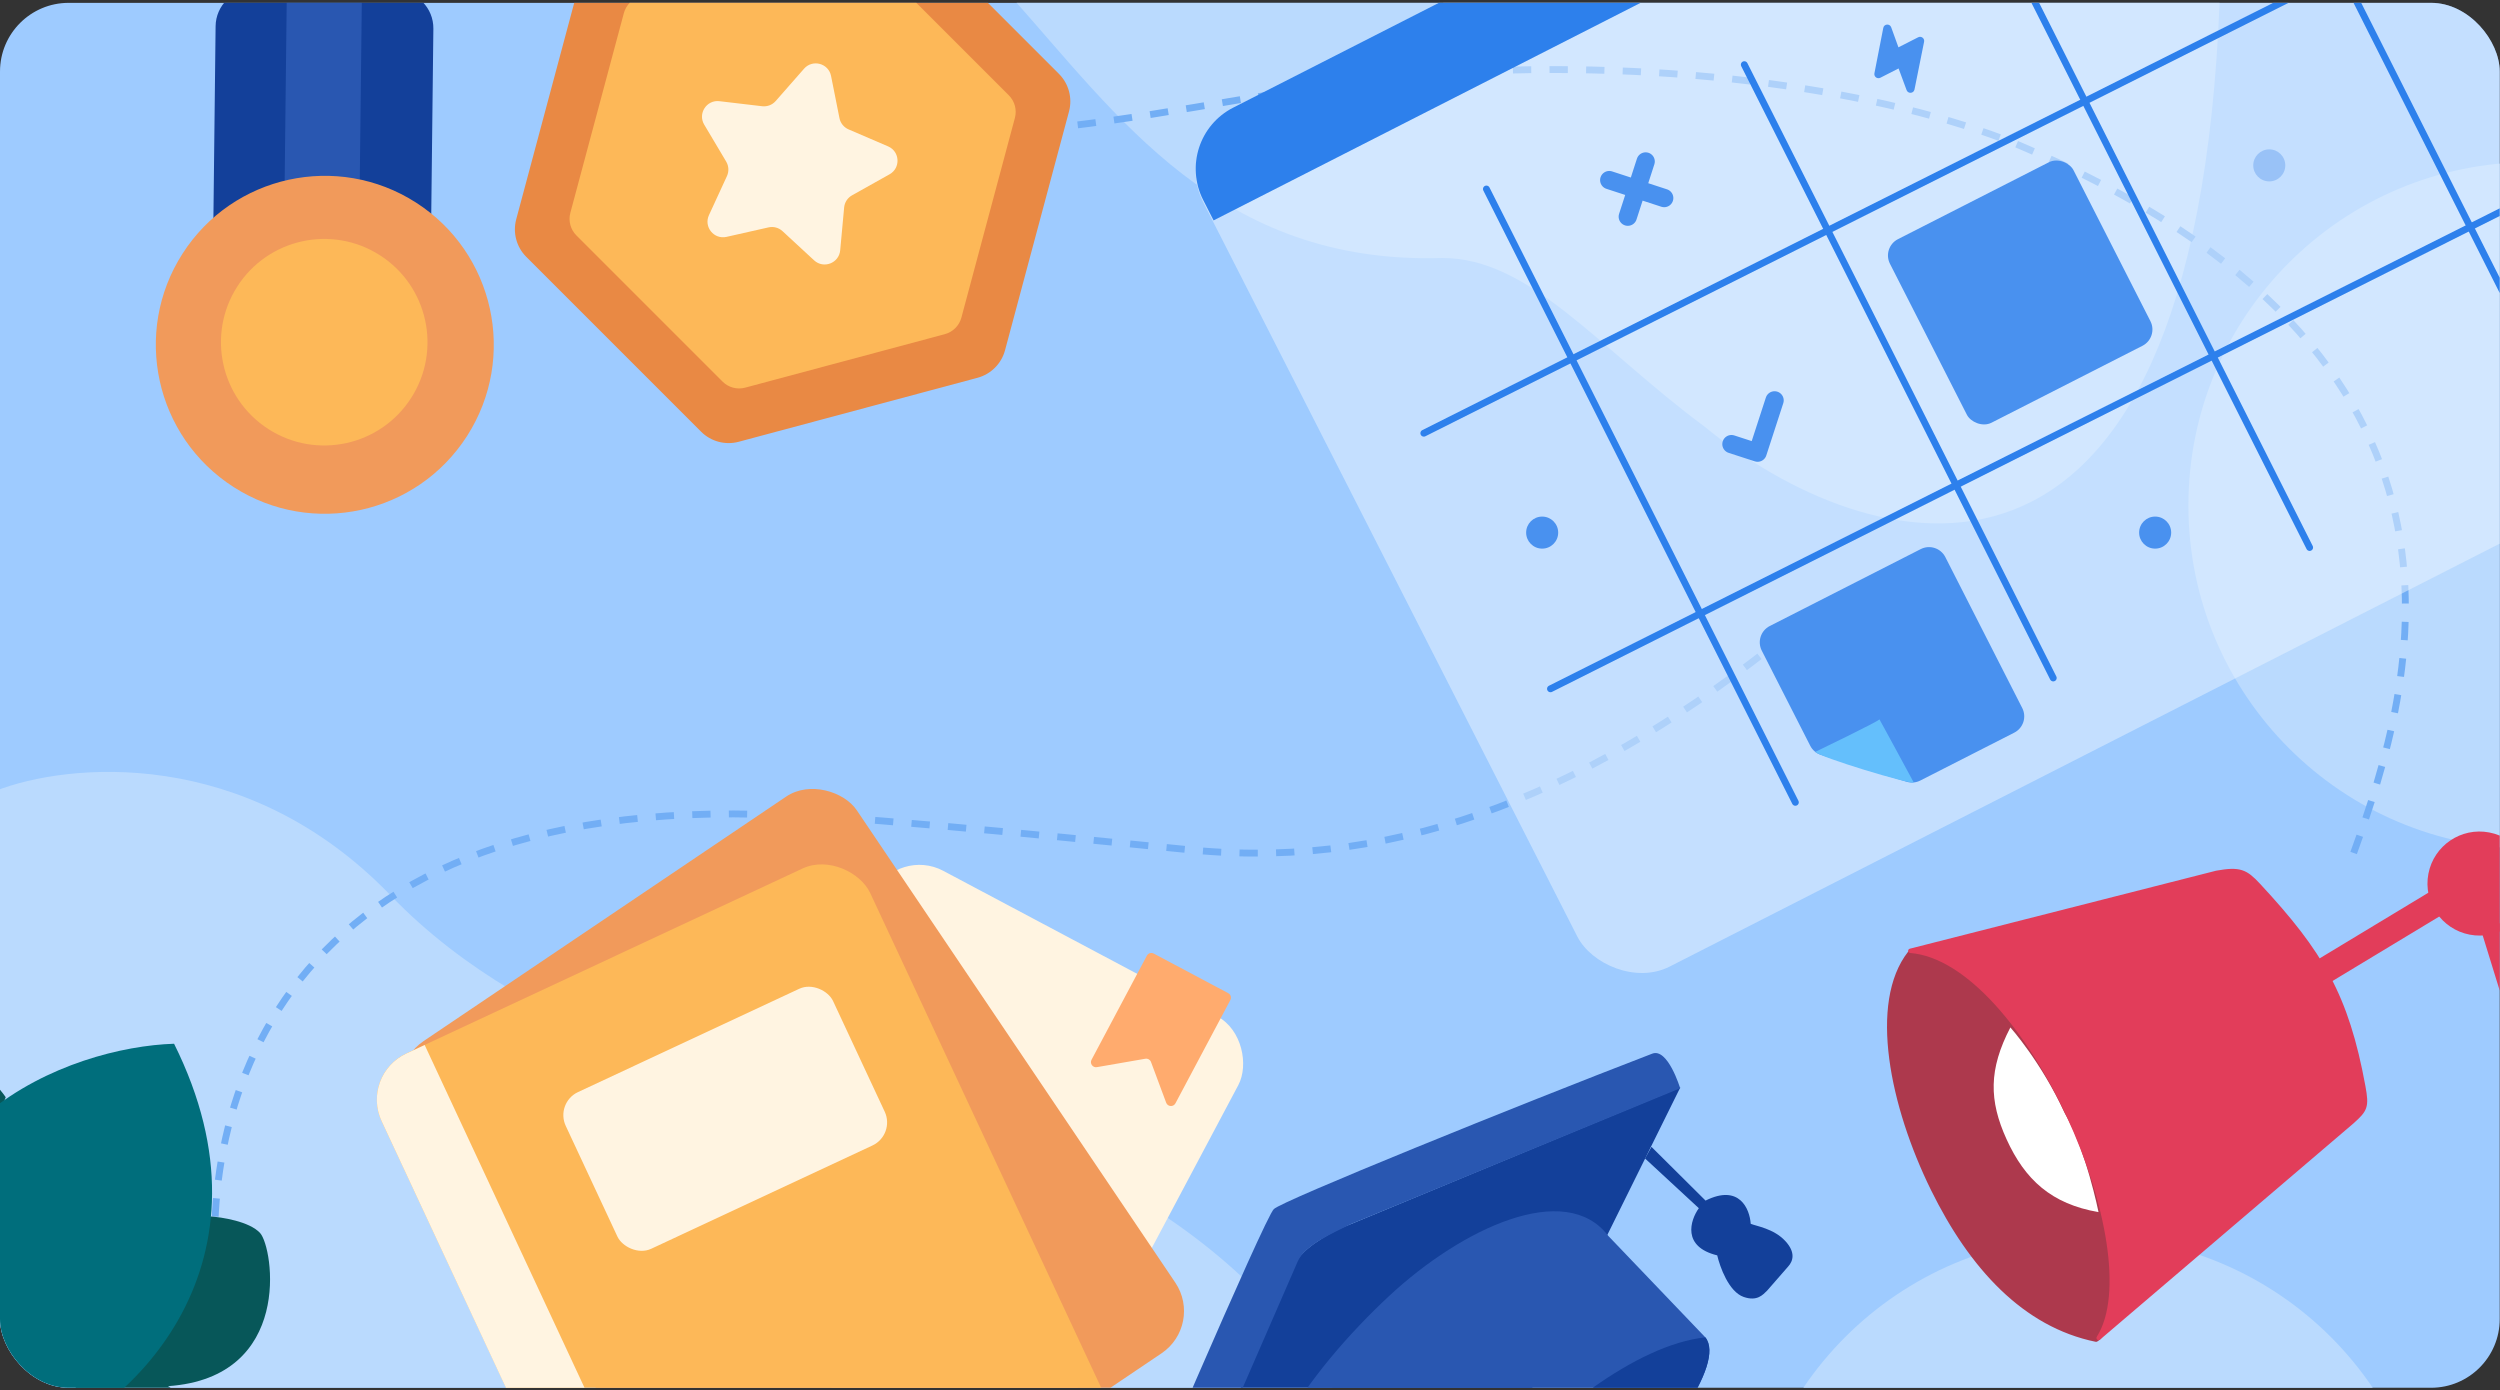 <svg width="552" height="307" viewBox="0 0 552 307" fill="none" xmlns="http://www.w3.org/2000/svg">
<rect x="0" y="0" width="552" height="307" fill="#333333" stroke="none"/>
<g clip-path="url(#clip0_496_3353)">
<rect y="0.63" width="551.937" height="305.789" rx="15.163" fill="#9ECBFF"/>
<path d="M318.425 56.971C269.151 58.459 246.776 25.5 222.994 -1.043L490.121 -0.335C484.678 145.587 411.887 123.393 376.172 94.055C352.96 76.829 337.741 56.906 318.425 56.971Z" fill="#BADAFE"/>
<path d="M86.281 197.739C54.239 164.463 14.806 168.449 -0.904 174.6L-0.608 308.66L295.189 307.994C268.494 262.231 213.516 245.388 189.363 242.687C168.354 241.569 118.324 231.014 86.281 197.739Z" fill="#BADAFE"/>
<circle cx="461.04" cy="348.823" r="75.816" fill="#BADAFE"/>
<circle cx="559.013" cy="111.609" r="75.816" fill="#BADAFE"/>
<path d="M49.234 292.745C41.494 253.913 54.272 176.956 167.307 179.789C182.912 179.633 226.471 184.057 262.946 187.661C310.596 192.368 352.903 173.467 393.979 140.631" stroke="#72AEF5" stroke-width="1.516" stroke-linejoin="round" stroke-dasharray="4.04 4.04"/>
<path d="M519.685 188.339C533.093 151.082 555.584 78.255 445.128 31.772C416.497 20.232 370.007 12.892 318.564 16.124C270.776 19.126 218.694 38.215 174.051 24.868" stroke="#72AEF5" stroke-width="1.516" stroke-linejoin="round" stroke-dasharray="4.04 4.04"/>
<path d="M426.799 262.563C417.763 244.202 413.054 221.421 421.707 210.41C431.054 209.043 447.683 226.826 456.315 243.376C466.077 262.091 468.801 292.563 462.818 295.8C447.049 292.567 435.314 279.866 426.799 262.563Z" fill="#AD394D" stroke="#AD394D" stroke-width="0.957" stroke-linejoin="round"/>
<path d="M443.048 251.55C447.104 260.463 452.937 265.842 463.353 267.634C463.353 267.634 460.62 253.95 455.864 245.726C450.709 234.501 443.892 226.855 443.892 226.855C439.081 236.111 439.158 243.001 443.048 251.55Z" fill="white"/>
<path d="M489.44 192.715L421.797 209.94C447.434 211.987 475.465 276.35 463.377 295.42L519.335 247.682C522.29 245.024 522.646 244.419 521.81 239.872C518.126 219.835 512.515 210.385 498.66 195.46C495.834 192.415 494.537 191.794 489.44 192.715Z" fill="#E23D5A" stroke="#E23D5A" stroke-width="0.957" stroke-miterlimit="16" stroke-linejoin="round"/>
<ellipse cx="547.472" cy="195.088" rx="11.487" ry="11.487" transform="rotate(10.873 547.472 195.088)" fill="#E23D5A"/>
<rect width="5.744" height="89.983" transform="matrix(0.956 -0.294 0.295 0.956 547.742 205.129)" fill="#E23D5A"/>
<rect width="5.744" height="30.195" transform="matrix(0.517 0.856 -0.856 0.517 536.586 196.864)" fill="#E23D5A"/>
<circle cx="501.054" cy="36.516" r="3.538" fill="#4991EF"/>
<path d="M371.021 240.08L355.001 272.464L331.024 321.25L253.335 354.952C263.688 330.9 284.041 281.862 286.381 278.247C288.54 274.913 294.977 271.416 298.281 270.276L371.021 240.08Z" fill="#13409A"/>
<path d="M306.797 286.08C288.718 302.874 270.752 328.053 281.784 339.623L306.603 364.758C321.203 370.926 385.773 306.866 376.536 295.288L355.108 272.885C345.657 260.464 322.786 271.227 306.797 286.08Z" fill="#2957B1"/>
<path d="M363.219 255.783L364.649 253.23L376.585 265.09C384.058 261.355 386.346 266.951 386.557 270.216C387.838 270.749 391.639 271.271 394.182 274.005C396.562 276.564 395.874 278.493 394.829 279.642L390.172 284.982C389.243 285.882 387.99 287.398 385.009 286.368C381.702 285.225 379.756 279.706 379.162 277.184C371.342 275.277 373.196 269.447 375.1 266.77L363.219 255.783Z" fill="#13409A"/>
<path d="M376.537 295.288C385.774 306.866 321.203 370.926 306.604 364.757C299.598 356.656 345.924 298.587 376.537 295.288Z" fill="#13409A"/>
<path d="M370.979 240.285C370.979 240.285 368.241 231.227 364.763 232.666C335.145 244.053 282.878 265.213 281.264 266.968C279.336 268.592 249.452 338.517 245.922 347.052C244.441 350.636 253.355 354.944 253.355 354.944C263.708 330.892 284.963 282.13 286.553 278.49C288.143 274.851 294.697 272.085 298.28 270.275L370.979 240.285Z" fill="#2957B1"/>
<path d="M47.605 5.789C47.657 1.211 51.411 -2.458 55.989 -2.406L87.492 -2.047C92.071 -1.994 95.74 1.76 95.688 6.338L95.167 51.934L47.084 51.386L47.605 5.789Z" fill="#13409A"/>
<rect x="63.336" y="-2.326" width="16.581" height="53.89" transform="rotate(0.654 63.336 -2.326)" fill="#2957B1"/>
<circle cx="71.717" cy="76.134" r="37.308" transform="rotate(32.654 71.717 76.134)" fill="#F19A5B"/>
<circle cx="71.591" cy="75.561" r="22.8" transform="rotate(32.654 71.591 75.561)" fill="#FDB858"/>
<path d="M-7.007 235.489C-3.579 236.206 -0.065 240.305 1.264 242.264L-22.324 301.251L-38.505 288.928C-40.551 280.761 -38.698 269.179 -35.831 267.905C-32.963 266.631 -27.932 268.9 -25.774 270.195C-35.731 246.697 -11.291 234.592 -7.007 235.489Z" fill="#075759"/>
<path d="M57.428 272.251C55.067 269.665 48.827 268.739 46.464 268.592L6.811 318.899L27.172 327.061C35.244 324.667 44.543 316.674 44.182 313.557C43.82 310.44 39.307 307.262 37.095 306.064C64.808 304.153 60.38 275.484 57.428 272.251Z" fill="#075759"/>
<path d="M-22.573 301.126C-28.691 247.087 15.725 231.202 38.435 230.457C62.511 278.8 29.302 311.259 7.549 318.802L-22.573 301.126Z" fill="#006E7C"/>
<path d="M-13.878 356.003C18.319 361.37 33.634 338.815 37.268 327.496C23.852 331.521 -39.87 293.119 -44.482 280.962C-65.024 308.211 -50.77 331.688 -39.87 341.75C-31.176 349.152 -25.656 352.491 -13.878 356.003Z" fill="#FF835C"/>
<rect width="90.986" height="112.329" rx="11.233" transform="matrix(0.883 0.469 -0.469 0.883 198.344 187.005)" fill="#FFF4E1"/>
<path d="M253.229 211.012C253.52 210.464 254.2 210.256 254.748 210.548L271.196 219.294C271.744 219.585 271.952 220.265 271.661 220.813L259.537 243.615C259.082 244.47 257.831 244.387 257.492 243.48L254.141 234.483C253.952 233.977 253.429 233.676 252.896 233.769L242.193 235.627C241.273 235.786 240.571 234.818 241.01 233.993L253.229 211.012Z" fill="#FFAB6E"/>
<rect width="119.069" height="148.274" rx="11.233" transform="matrix(0.829 -0.559 0.559 0.829 84.197 236.164)" fill="#F19A5B"/>
<rect width="119.069" height="148.274" rx="11.233" transform="matrix(0.906 -0.423 0.423 0.906 79.514 237.375)" fill="#FDB858"/>
<path d="M84.261 247.555C81.639 241.933 84.072 235.25 89.694 232.628L93.766 230.729L156.43 365.111L152.357 367.01C146.735 369.631 140.052 367.199 137.43 361.576L84.261 247.555Z" fill="#FFF4E1"/>
<rect width="65.151" height="38.192" rx="5.616" transform="matrix(0.906 -0.423 0.423 0.906 122.539 243.505)" fill="#FFF4E1"/>
<rect opacity="0.5" x="258.783" y="31.155" width="303.262" height="212.284" rx="15.163" transform="rotate(-27 258.783 31.155)" fill="#EBF4FF"/>
<path d="M382.306 98.067L388.075 99.941L391.823 88.405" stroke="#4991EF" stroke-width="4.043" stroke-linecap="round" stroke-linejoin="round"/>
<path d="M367.453 43.728L361.388 41.748M361.388 41.748L355.322 39.769M361.388 41.748L363.358 35.656M361.388 41.748L359.417 47.841" stroke="#4991EF" stroke-width="4.043" stroke-linecap="round" stroke-linejoin="round"/>
<rect x="415.469" y="54.64" width="45.489" height="45.489" rx="4.043" transform="rotate(-27 415.469 54.64)" fill="#4991EF"/>
<path d="M389 143.662C387.986 141.672 388.777 139.237 390.767 138.223L424.093 121.243C426.082 120.229 428.517 121.02 429.531 123.01L446.511 156.336C447.525 158.326 446.734 160.761 444.744 161.774L423.998 172.345C423.066 172.82 421.985 172.915 420.984 172.61L411.425 169.698L402.062 166.676C401.038 166.346 400.189 165.622 399.701 164.664L389 143.662Z" fill="#4991EF"/>
<path d="M414.962 158.831C414.624 158.085 422.551 172.764 422.551 172.764C421.633 173.21 401.732 167.18 400.812 166.016C400.812 166.016 415.095 159.126 414.962 158.831Z" fill="#64BFFC"/>
<path d="M265.667 44.16C261.865 36.699 264.832 27.568 272.294 23.766L515.481 -100.144C522.943 -103.946 532.074 -100.979 535.876 -93.518L538.17 -89.014L267.962 48.664L265.667 44.16Z" fill="#2D80EC"/>
<path d="M328.199 41.735L396.415 177.155" stroke="#2D80EC" stroke-width="1.516" stroke-linecap="round"/>
<path d="M385.143 14.277L453.358 149.697" stroke="#2D80EC" stroke-width="1.516" stroke-linecap="round"/>
<path d="M441.752 -14.533L509.967 120.887" stroke="#2D80EC" stroke-width="1.516" stroke-linecap="round"/>
<path d="M498.359 -43.343L566.575 92.077" stroke="#2D80EC" stroke-width="1.516" stroke-linecap="round"/>
<path d="M342.346 152.089L577.879 33.817" stroke="#2D80EC" stroke-width="1.516" stroke-linecap="round"/>
<path d="M314.381 95.652L549.915 -22.62" stroke="#2D80EC" stroke-width="1.516" stroke-linecap="round"/>
<g clip-path="url(#clip1_496_3353)">
<path d="M417.577 6.025C417.263 5.157 416.005 5.254 415.828 6.16L413.871 16.183C413.726 16.927 414.502 17.512 415.177 17.168L419.207 15.114L420.976 19.899C421.294 20.759 422.54 20.662 422.721 19.763L424.841 9.219C424.991 8.473 424.214 7.883 423.536 8.229L419.176 10.45L417.577 6.025Z" fill="#4991EF"/>
</g>
<circle cx="340.511" cy="117.599" r="3.538" fill="#4991EF"/>
<circle cx="475.858" cy="117.598" r="3.538" fill="#4991EF"/>
<path d="M186.91 -24.511C189.878 -25.306 193.045 -24.458 195.218 -22.285L233.811 16.308C235.984 18.481 236.832 21.648 236.037 24.616L221.911 77.335C221.116 80.303 218.797 82.621 215.829 83.417L163.111 97.543C160.142 98.338 156.975 97.49 154.802 95.317L116.21 56.724C114.037 54.551 113.188 51.384 113.983 48.416L128.109 -4.303C128.905 -7.271 131.223 -9.59 134.191 -10.385L186.91 -24.511Z" fill="#E98944"/>
<path d="M185.489 -12.563C187.27 -13.04 189.171 -12.531 190.474 -11.227L222.753 21.052C224.057 22.356 224.566 24.256 224.089 26.037L212.274 70.13C211.797 71.911 210.406 73.302 208.625 73.78L164.531 85.594C162.75 86.072 160.85 85.562 159.546 84.259L127.267 51.98C125.964 50.676 125.455 48.776 125.932 46.995L137.747 2.902C138.224 1.121 139.615 -0.271 141.396 -0.748L185.489 -12.563Z" fill="#FDB858"/>
<path d="M177.536 15.169C179.417 13.026 182.939 13.97 183.496 16.766L185.352 26.081C185.573 27.192 186.327 28.122 187.367 28.57L196.093 32.322C198.712 33.448 198.903 37.09 196.416 38.484L188.13 43.127C187.142 43.681 186.49 44.685 186.386 45.812L185.514 55.27C185.252 58.11 181.848 59.417 179.753 57.482L172.777 51.037C171.945 50.268 170.789 49.958 169.684 50.208L160.42 52.301C157.638 52.93 155.343 50.096 156.536 47.506L160.51 38.879C160.984 37.851 160.921 36.655 160.343 35.681L155.489 27.517C154.032 25.066 156.018 22.008 158.85 22.342L168.282 23.456C169.407 23.588 170.524 23.159 171.271 22.308L177.536 15.169Z" fill="#FFF4E1"/>
</g>
<defs>
<clipPath id="clip0_496_3353">
<rect y="0.63" width="551.937" height="305.789" rx="15.163" fill="white"/>
</clipPath>
<clipPath id="clip1_496_3353">
<rect width="18.196" height="18.196" fill="white" transform="translate(407.207 8.89) rotate(-27)"/>
</clipPath>
</defs>
</svg>
